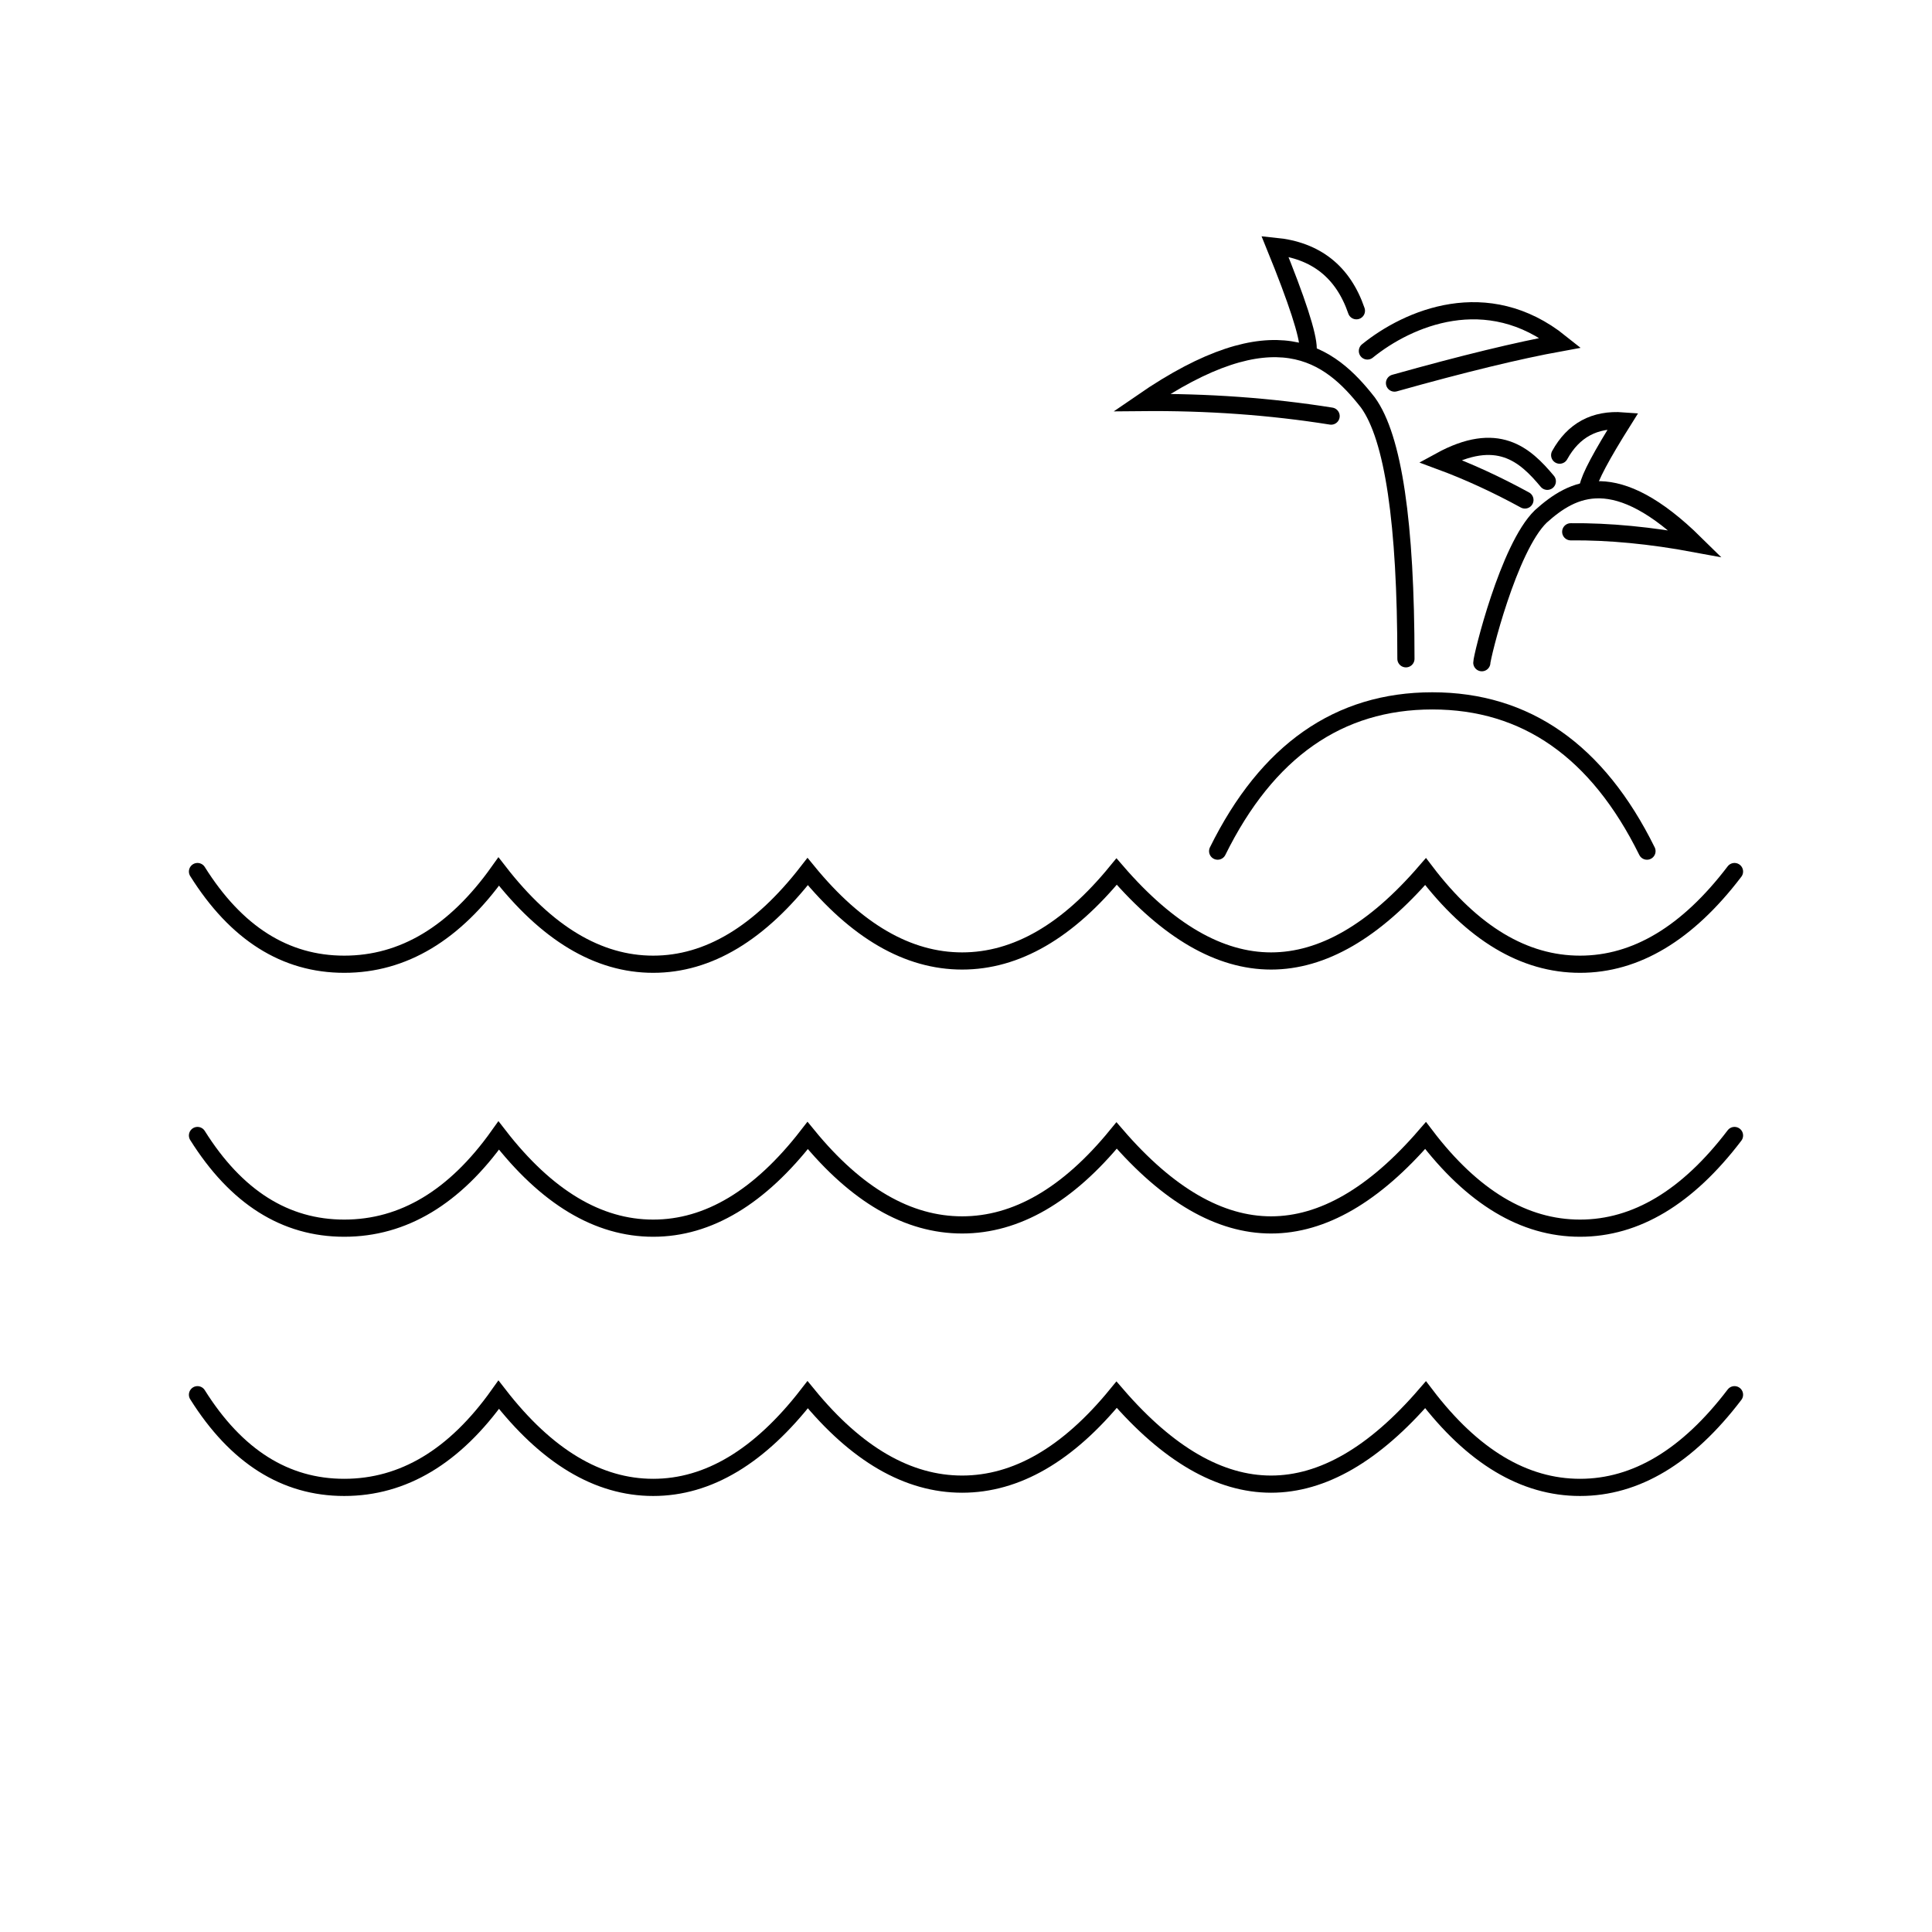 <?xml version="1.0" encoding="UTF-8"?>
<svg viewBox="0 0 450 450" version="1.1" xmlns="http://www.w3.org/2000/svg" xmlns:xlink="http://www.w3.org/1999/xlink">
    <!-- Generator: Sketch 63.1 (92452) - https://sketch.com -->
    <title>sea</title>
    <desc>Created with Sketch.</desc>
    <g id="sea" stroke="none" stroke-width="1" fill="none" fill-rule="evenodd" stroke-linecap="round">
        <g id="Group" transform="translate(46, 203)" stroke="#000000" stroke-width="4">
            <path d="M0,21.588 C9.034,7.196 20.428,0 34.181,0 C47.934,0 59.927,7.196 70.161,21.588 C81.315,7.196 93.308,0 106.141,0 C118.973,0 130.967,7.196 142.121,21.588 C153.48,7.701 165.474,0.758 178.101,0.758 C190.727,0.758 202.721,7.701 214.08,21.588 C226.073,7.701 238.066,0.758 250.06,0.758 C262.054,0.758 274.048,7.701 286.04,21.588 C296.992,7.196 308.986,0 322.02,0 C335.054,0 347.048,7.196 358,21.588" id="Path-5" transform="translate(179, 10.794) scale(1, -1) translate(-179, -10.794) "></path>
            <path d="M0,83.065 C9.034,68.673 20.428,61.477 34.181,61.477 C47.934,61.477 59.927,68.673 70.161,83.065 C81.315,68.673 93.308,61.477 106.141,61.477 C118.973,61.477 130.967,68.673 142.121,83.065 C153.48,69.179 165.474,62.235 178.101,62.235 C190.727,62.235 202.721,69.179 214.08,83.065 C226.073,69.179 238.066,62.235 250.06,62.235 C262.054,62.235 274.048,69.179 286.04,83.065 C296.992,68.673 308.986,61.477 322.02,61.477 C335.054,61.477 347.048,68.673 358,83.065" id="Path-5" transform="translate(179, 72.271) scale(1, -1) translate(-179, -72.271) "></path>
            <path d="M0,143.442 C9.034,129.05 20.428,121.854 34.181,121.854 C47.934,121.854 59.927,129.05 70.161,143.442 C81.315,129.05 93.308,121.854 106.141,121.854 C118.973,121.854 130.967,129.05 142.121,143.442 C153.48,129.555 165.474,122.612 178.101,122.612 C190.727,122.612 202.721,129.555 214.08,143.442 C226.073,129.555 238.066,122.612 250.06,122.612 C262.054,122.612 274.048,129.555 286.04,143.442 C296.992,129.05 308.986,121.854 322.02,121.854 C335.054,121.854 347.048,129.05 358,143.442" id="Path-5" transform="translate(179, 132.648) scale(1, -1) translate(-179, -132.648) "></path>
        </g>
        <path d="M283.613,198.246 C295.134,174.913 311.801,163.246 333.613,163.246 C355.426,163.246 372.093,174.913 383.613,198.246" id="Path-6" stroke="#000000" stroke-width="4"></path>
        <g id="tree1" transform="translate(265.93, 57.357)" stroke="#000000" stroke-width="4">
            <path d="M61.537,96.088 C61.537,64.441 58.586,44.545 52.684,36.4 C43.781,25.012 31.016,15.023 2.13162821e-14,36.4 C15.279,36.255 29.983,37.308 44.113,39.561" id="Path-7"></path>
            <path d="M52.564,24.392 C61.988,16.758 80.398,8.753 97.541,22.479 C87.695,24.266 74.807,27.396 58.877,31.869" id="Path-8"></path>
            <path d="M50.004,15.023 C46.896,5.962 40.566,0.954 31.016,8.8817842e-15 C36.19,12.712 38.777,20.676 38.777,23.892" id="Path-9"></path>
        </g>
        <g id="tree2" transform="translate(363.345, 126.919) scale(-1, 1) rotate(-10) translate(-363.345, -126.919) translate(332.345, 95.919)" stroke="#000000" stroke-width="4">
            <path d="M44.158,61.182 C44.392,59.854 42.699,33.734 36.556,25.257 C30.379,17.355 21.521,10.424 1.42108547e-14,25.257 C10.602,25.156 20.289,25.923 29.062,27.557" id="Path-7"></path>
            <path d="M36.473,16.925 C42.694,11.676 49.992,7.085 61.887,16.61 C55.055,17.85 48.044,19.684 40.853,22.113" id="Path-8"></path>
            <path d="M34.697,10.424 C32.54,4.137 28.148,0.662 21.521,6.16287067e-15 C25.112,8.821 26.907,14.347 26.907,16.578" id="Path-9"></path>
        </g>
    </g>
</svg>